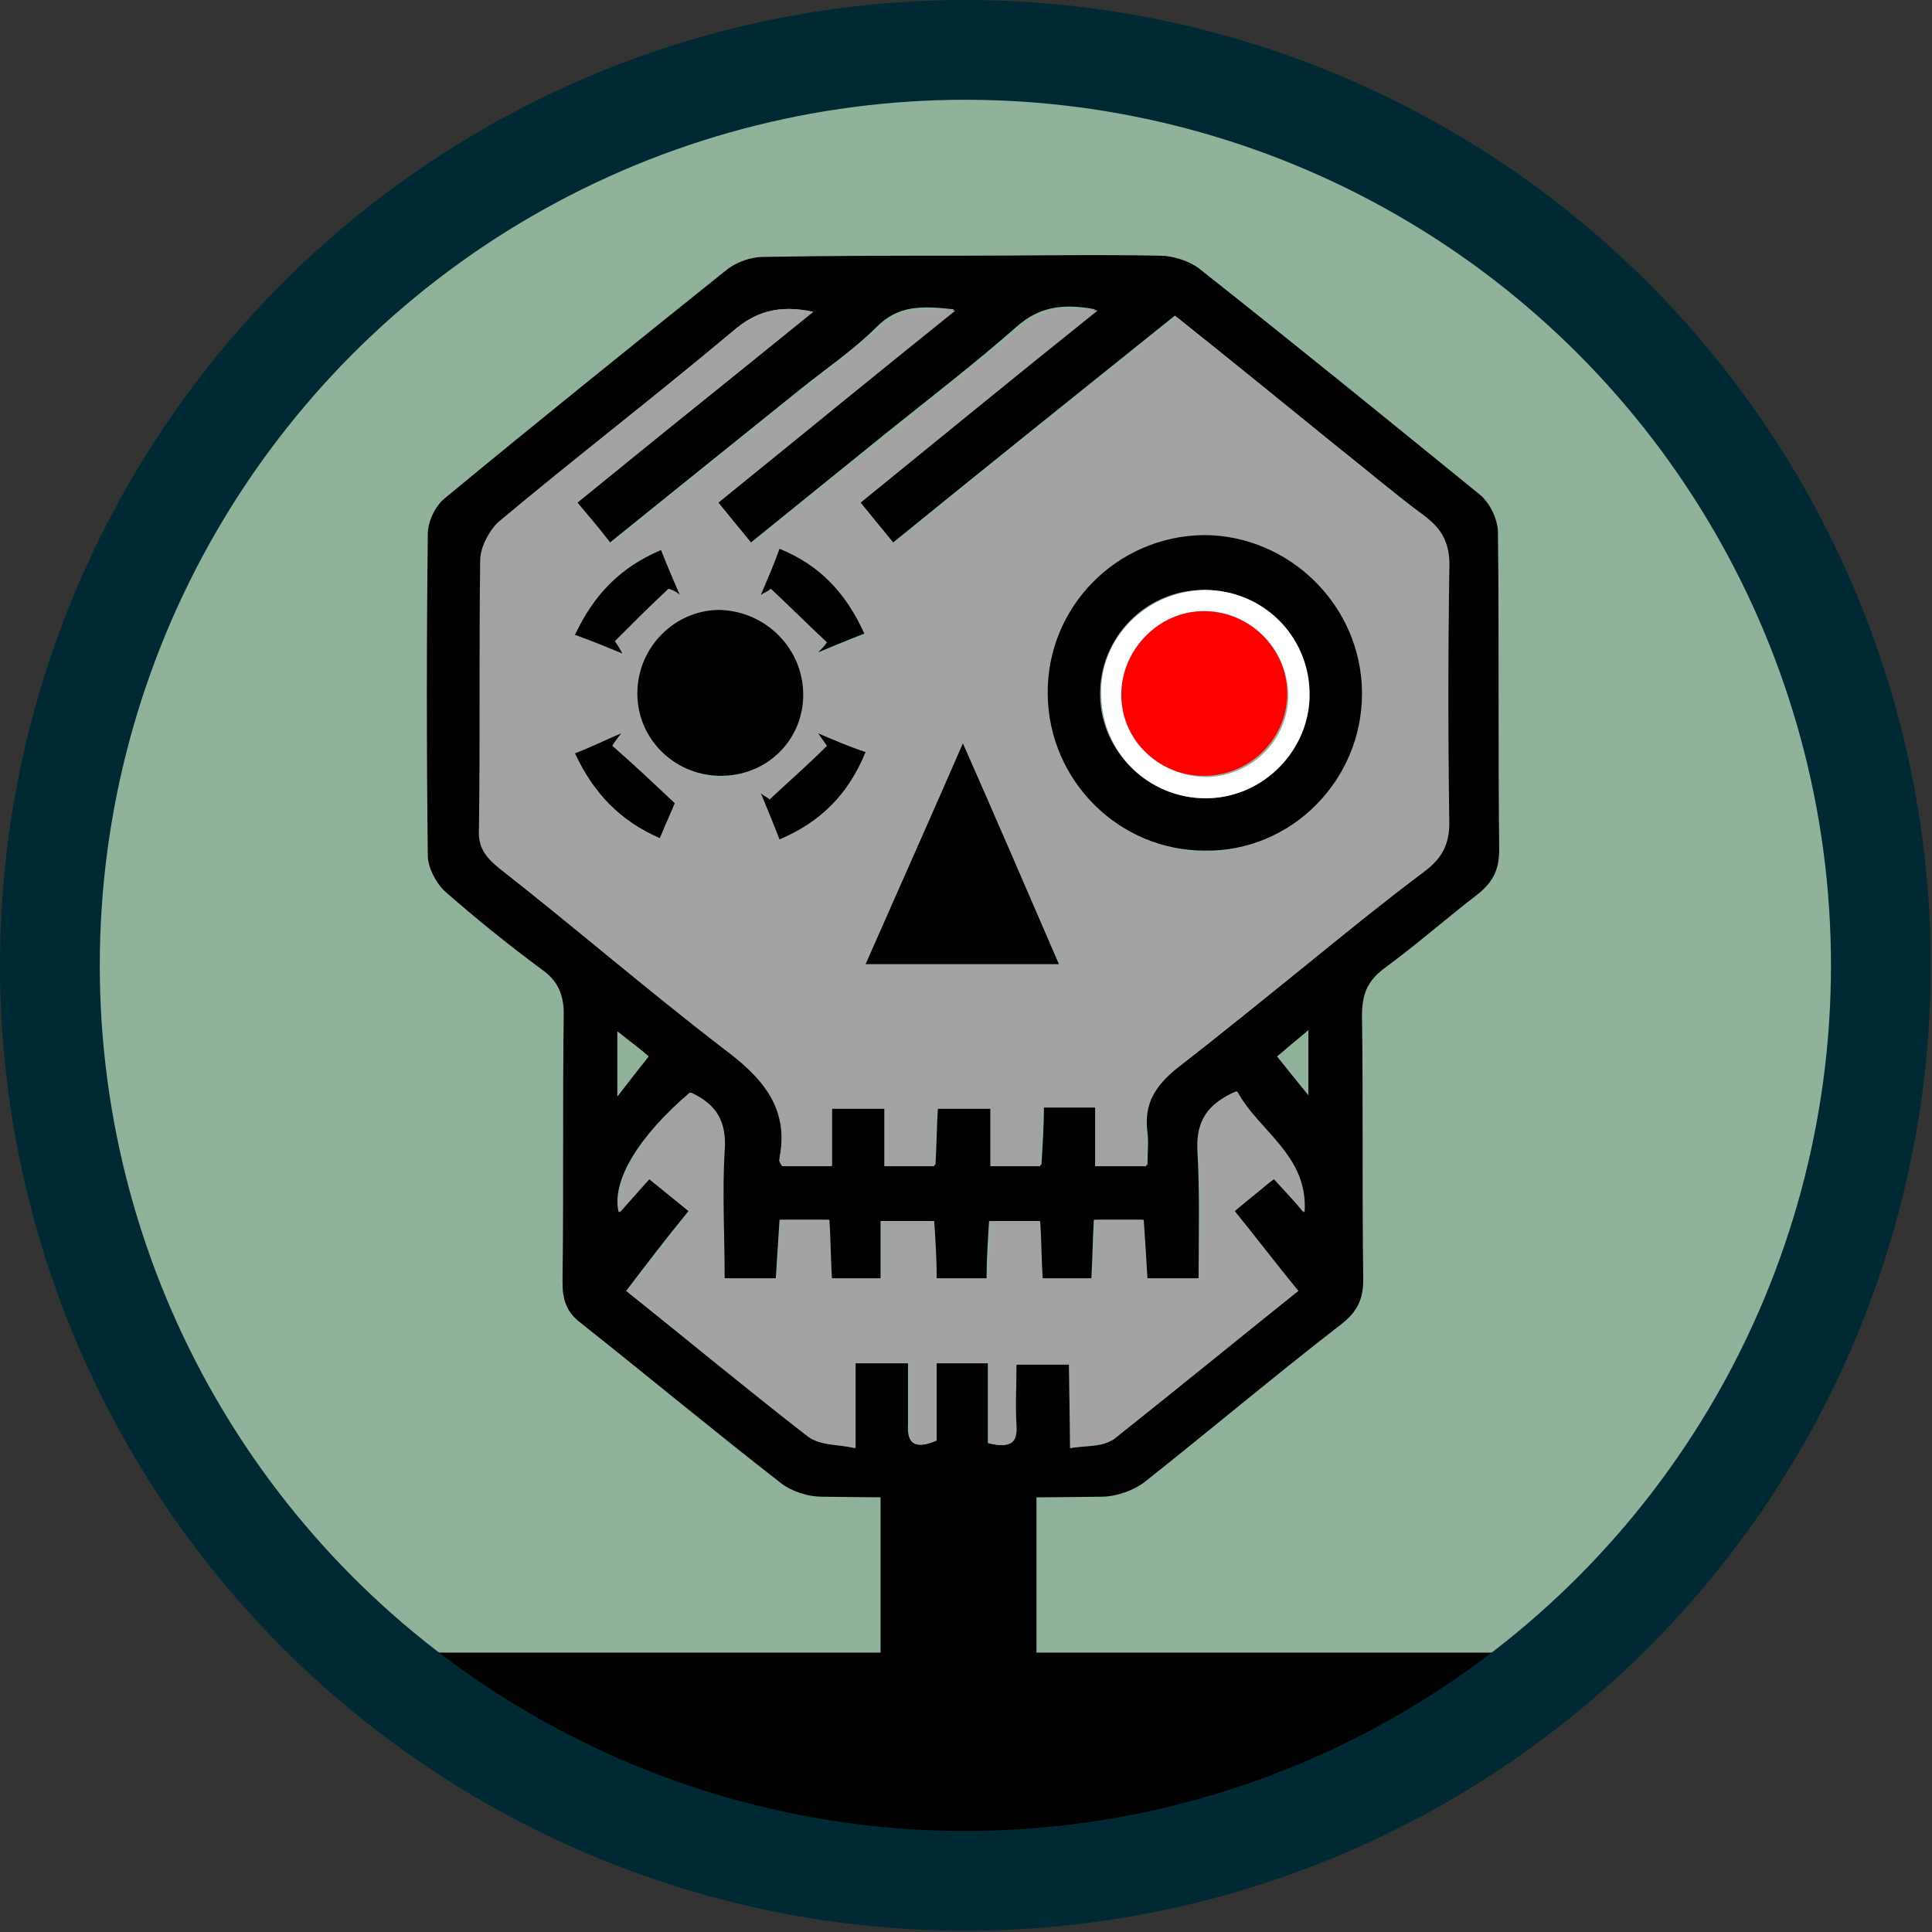 <?xml version="1.0" encoding="utf-8"?>
<!-- Generator: Adobe Illustrator 26.4.1, SVG Export Plug-In . SVG Version: 6.00 Build 0)  -->
<svg version="1.1" id="Layer_2_00000174582949556710392890000001331867355459506365_"
	 xmlns="http://www.w3.org/2000/svg" xmlns:xlink="http://www.w3.org/1999/xlink" x="0px" y="0px" viewBox="0 0 154.9 154.9"
	 style="enable-background:new 0 0 154.9 154.9;" xml:space="preserve">
<rect x="0" y="0" width="154.9" height="154.9" fill="#333333" stroke="none"/>
<style type="text/css">
	.st0{clip-path:url(#SVGID_00000157291195617455188980000008845760775940056739_);}
	.st1{fill:#36A7DC;}
	.st2{fill:#90B29A;}
	.st3{fill:#A3A3A3;}
	.st4{fill:#FFFFFF;}
	.st5{fill:#FF0000;}
	.st6{fill:#F4AC74;}
	.st7{fill:none;stroke:#002A33;stroke-width:8;stroke-miterlimit:10;}
</style>
<g id="Layer_1-2">
	<g>
		<g>
			<defs>
				<circle id="SVGID_1_" cx="78.3" cy="77.1" r="71.2"/>
			</defs>
			<clipPath id="SVGID_00000055670884411455620670000000299420677814663589_">
				<use xlink:href="#SVGID_1_"  style="overflow:visible;"/>
			</clipPath>
			<g style="clip-path:url(#SVGID_00000055670884411455620670000000299420677814663589_);">
				<path class="st1" d="M149.6,156L149.6,156c2.7,0,5.4,0,8.1,0c1.5,0,2.6-0.7,3.1-2.2c0.4-1.5-0.4-2.4-1.5-3.3
					c-0.4-0.3-0.9-0.9-1-1.4c-0.6-2.2-2.1-3.3-4.3-2.9c-0.9,0.2-1.4,0.1-2.1-0.7c-2.9-3.3-7.6-2.4-9.2,1.8c-0.2,0.4-0.7,0.9-1.1,1
					c-2.7,0.4-4.2,1.8-4.1,3.9c0.1,2.3,1.8,3.7,4.5,3.7C144.6,156.1,147.1,156,149.6,156L149.6,156z"/>
				<rect x="-1" y="2.2" class="st2" width="154.4" height="149.2"/>
				<g>
					<path d="M77.2,20.5c5.3,0,10.5-0.1,15.8,0c1,0,2.3,0.4,3.1,1c7.6,6,15.1,12.1,22.6,18.2c0.8,0.7,1.4,2,1.4,3
						c0.1,8.5,0,16.9,0.1,25.4c0,1.5-0.4,2.5-1.6,3.5c-2.6,2-5.1,4.2-7.7,6.1c-1.3,1-1.7,2.1-1.7,3.7c0.1,7.1,0,14.2,0.1,21.2
						c0,1.6-0.5,2.6-1.8,3.6c-5.3,4.1-10.4,8.4-15.7,12.6c-0.9,0.7-2.3,1.2-3.5,1.2c-7.5,0.1-14.9,0.1-22.4,0
						c-1.1,0-2.4-0.4-3.3-1.1c-5.4-4.2-10.7-8.6-16-12.8c-1.2-0.9-1.5-1.9-1.5-3.3c0.1-7.2,0-14.3,0.1-21.5c0-1.6-0.5-2.7-1.8-3.6
						c-2.7-2-5.3-4.1-7.8-6.3c-0.7-0.7-1.3-1.9-1.3-2.8c-0.1-8.6-0.1-17.2,0-25.8c0-1,0.6-2.2,1.3-2.8c7.5-6.2,15.1-12.3,22.7-18.4
						c0.8-0.6,1.9-1,2.9-1C66.6,20.5,71.9,20.5,77.2,20.5L77.2,20.5z M65.2,25c-2.8-0.6-4.7,0-6.5,1.6C52.5,31.8,46.2,36.7,40,41.9
						c-0.8,0.7-1.4,2-1.4,3c-0.1,7.2,0,14.3-0.1,21.5c0,1.5,0.5,2.3,1.6,3.2c6,4.7,11.7,9.7,17.8,14.3c3.1,2.3,5.5,4.7,4.6,8.9
						c0,0.2,0.2,0.4,0.2,0.6h4v-4.6H71v4.6h4c0.1-1.6,0.1-3.1,0.2-4.6h4.3v4.6h4c0.1-1.7,0.2-3.2,0.2-4.7h4.2v4.7h4.1
						c0-1,0.1-1.8,0-2.6c-0.3-2.3,0.6-3.7,2.4-5.2c6.7-5.2,13.2-10.6,19.8-15.9c1.3-1,1.9-2.1,1.9-3.8c-0.1-6.8-0.1-13.6,0-20.3
						c0-2-0.5-3.2-2.1-4.4c-2.3-1.7-4.5-3.6-6.8-5.4c-4.3-3.5-8.6-7-13-10.5c-7.6,6.1-15.1,12.1-22.6,18.2c-1-1.2-1.8-2.2-2.7-3.3
						c6.3-5.1,12.5-10.1,18.9-15.4c-2.6-0.5-4.5-0.2-6.3,1.4c-3.3,2.9-6.8,5.6-10.3,8.4c-3.7,3-7.3,5.9-11,8.9
						c-1-1.2-1.8-2.2-2.7-3.3c6.3-5.1,12.5-10.1,19-15.4c-2.7-0.3-4.5-0.3-6.2,1.4c-1.8,1.8-4,3.3-6,4.9
						c-5.1,4.1-10.2,8.2-15.4,12.4c-0.9-1.1-1.7-2.1-2.7-3.3C52.6,35.2,58.8,30.2,65.2,25L65.2,25z M85.8,116.1
						c1.4-0.2,2.7-0.1,3.4-0.7c5-3.9,9.9-7.9,14.8-11.9c-1.8-2.2-3.4-4.3-5.1-6.4c1.2-0.9,2.2-1.7,3.2-2.6c0.9,1,1.7,1.8,2.4,2.7
						c0.2-4.6-3.7-6.4-5.4-9.7c-2.3,1-3.2,2.4-3.1,4.7c0.2,3.4,0.1,6.8,0.1,10.3h-4.2c-0.1-1.7-0.2-3.2-0.3-4.7h-3.9
						c-0.1,1.6-0.1,3.1-0.2,4.7h-4c-0.1-1.6-0.1-3.1-0.2-4.6h-4c-0.1,1.6-0.2,3.1-0.2,4.6h-4.1c-0.1-1.6-0.2-3.1-0.2-4.6h-4.2v4.6
						h-4c-0.1-1.7-0.2-3.2-0.2-4.7h-3.9c-0.1,1.6-0.2,3.2-0.3,4.7h-4.2c0-3.5-0.2-6.9,0-10.2c0.2-2.3-0.7-3.7-2.7-4.7
						c-4.1,3.5-6.3,7.1-5.7,9.6c0.8-0.9,1.6-1.8,2.4-2.7c1.1,0.9,2.1,1.7,3.2,2.6c-1.8,2.2-3.4,4.3-5,6.4c5,4,9.7,7.9,14.6,11.7
						c0.8,0.6,2.2,0.5,3.7,0.9v-6.8h4.3c0,1.7,0,3.3,0,4.9c-0.1,1.6,0.6,2,2.2,1.3v-6.2h4.2v6.4c1.6,0.4,2.2,0.1,2.2-1.4
						c-0.1-1.6,0-3.3,0-4.9h4.3L85.8,116.1L85.8,116.1z M49.5,82.7v5.2c1-1.3,1.7-2.2,2.5-3.2C51.2,84,50.5,83.5,49.5,82.7z
						 M104.9,82.6c-1,0.9-1.7,1.5-2.5,2.1c0.8,1,1.5,1.8,2.5,3.1V82.6z"/>
					<path class="st3" d="M65.2,25c-6.5,5.2-12.6,10.2-18.9,15.3c1,1.2,1.8,2.1,2.7,3.3c5.2-4.2,10.3-8.3,15.4-12.4
						c2-1.6,4.2-3.1,6-4.9c1.7-1.6,3.6-1.6,6.2-1.4c-6.6,5.3-12.7,10.3-19,15.4c0.9,1.1,1.7,2.1,2.7,3.3c3.7-3,7.4-6,11.1-8.9
						c3.4-2.8,6.9-5.5,10.3-8.4c1.8-1.6,3.7-1.8,6.3-1.4c-6.5,5.2-12.6,10.2-19,15.4c0.9,1.1,1.7,2.1,2.7,3.3
						c7.5-6.1,15-12.1,22.6-18.2c4.3,3.5,8.7,7,13,10.5c2.2,1.8,4.4,3.8,6.8,5.4c1.6,1.1,2.2,2.4,2.1,4.4c-0.1,6.8-0.1,13.6,0,20.3
						c0,1.7-0.6,2.8-1.9,3.8C107.4,75,101,80.5,94.3,85.7c-1.8,1.4-2.7,2.9-2.4,5.2c0.1,0.8,0,1.6,0,2.6h-4.1v-4.7h-4.2
						c-0.1,1.5-0.2,3.1-0.2,4.7h-4v-4.6h-4.3c-0.1,1.6-0.1,3-0.2,4.6h-4v-4.6h-4.2v4.6h-4c-0.1-0.2-0.3-0.4-0.2-0.6
						c0.8-4.2-1.5-6.6-4.6-8.9C51.8,79.3,46,74.3,40,69.6c-1.1-0.9-1.7-1.7-1.6-3.2c0.1-7.2,0-14.3,0.1-21.5c0-1,0.7-2.3,1.4-3
						c6.2-5.2,12.6-10.1,18.8-15.3C60.6,25,62.4,24.4,65.2,25L65.2,25z M109.2,55.6c0-7-5.8-12.7-12.7-12.6
						c-7,0.1-12.6,5.8-12.5,12.8c0.1,6.9,5.7,12.4,12.6,12.5C103.6,68.3,109.2,62.6,109.2,55.6L109.2,55.6z M85,77.3
						c-2.6-5.9-5.1-11.5-7.8-17.7c-2.7,6.2-5.2,11.8-7.8,17.7H85z M64.4,55.7c0-3.7-3-6.7-6.6-6.7c-3.7,0-6.7,3-6.6,6.7
						c0,3.6,2.9,6.5,6.5,6.6C61.3,62.3,64.4,59.4,64.4,55.7L64.4,55.7z M54.2,64.4c-1.9-1.8-3.5-3.2-5-4.6c0.2-0.3,0.5-0.6,0.7-1
						c-1.2,0.5-2.4,1-3.7,1.6c1.5,3.2,3.6,5.4,6.8,6.8C53.5,66,53.9,64.9,54.2,64.4L54.2,64.4z M62.5,67.3c3.3-1.5,5.5-3.6,6.9-6.8
						c-1.4-0.6-2.6-1.1-3.8-1.5l0.7,1c-1.5,1.4-3.1,2.8-4.6,4.3c-0.2-0.2-0.5-0.3-0.7-0.5C61.5,64.8,62,66,62.5,67.3z M53.6,47.2
						c0.3,0.1,0.6,0.2,0.9,0.4c-0.5-1.2-1-2.3-1.5-3.6c-3.3,1.4-5.4,3.6-6.9,6.8c1.4,0.5,2.6,1,3.8,1.5c-0.2-0.3-0.4-0.6-0.6-1
						C50.7,50,52.2,48.6,53.6,47.2L53.6,47.2z M66.4,51.5c-0.2,0.3-0.4,0.6-0.7,0.9c1.2-0.5,2.4-1,3.7-1.5c-1.5-3.2-3.6-5.4-6.8-6.8
						c-0.6,1.3-1.1,2.5-1.5,3.7c0.2-0.2,0.5-0.3,0.8-0.5C63.4,48.6,64.9,50.1,66.4,51.5L66.4,51.5z"/>
					<path class="st3" d="M85.8,116.1v-6.7h-4.3c0,1.6-0.1,3.2,0,4.9c0.1,1.5-0.6,1.8-2.2,1.4v-6.4h-4.2v6.2
						c-1.6,0.7-2.3,0.3-2.2-1.3c0.1-1.6,0-3.2,0-4.9h-4.3v6.8c-1.5-0.3-2.9-0.2-3.7-0.9c-4.9-3.8-9.6-7.7-14.6-11.7
						c1.7-2.1,3.3-4.2,5-6.4c-1-0.8-2-1.7-3.2-2.6c-0.8,0.9-1.6,1.8-2.4,2.7c-0.6-2.4,1.6-6,5.7-9.6c2,0.9,2.9,2.3,2.7,4.7
						c-0.2,3.3,0,6.7,0,10.2h4.2c0.1-1.5,0.2-3,0.3-4.7h3.9c0.1,1.5,0.1,3,0.2,4.7h4v-4.6h4.2c0.1,1.5,0.2,3,0.2,4.6h4.1
						c0.1-1.5,0.2-3,0.2-4.6h4c0.1,1.5,0.1,3,0.2,4.6h4c0.1-1.6,0.1-3.1,0.2-4.7h3.9c0.1,1.5,0.2,3,0.3,4.7h4.2
						c0-3.5,0.2-6.9-0.1-10.3c-0.2-2.3,0.7-3.7,3.1-4.7c1.7,3.2,5.7,5.1,5.4,9.7c-0.8-0.9-1.6-1.7-2.4-2.7c-1.1,0.8-2,1.6-3.2,2.6
						c1.7,2.1,3.3,4.2,5.1,6.4c-5,4-9.9,8-14.8,11.9C88.5,115.9,87.2,115.8,85.8,116.1L85.8,116.1z"/>
					<path class="st2" d="M49.5,82.7c1,0.8,1.7,1.3,2.5,2c-0.8,1-1.5,1.9-2.5,3.2V82.7z"/>
					<path class="st2" d="M104.9,82.6v5.2c-1-1.2-1.7-2.1-2.5-3.1C103.1,84.1,103.8,83.5,104.9,82.6z"/>
					<path d="M109.2,55.6c0,7-5.7,12.7-12.6,12.6c-6.9,0-12.5-5.6-12.6-12.5c-0.1-7,5.5-12.7,12.5-12.8
						C103.4,42.9,109.2,48.6,109.2,55.6L109.2,55.6z M96.5,47.3c-4.7,0-8.4,3.9-8.3,8.5c0.1,4.5,3.9,8.2,8.4,8.2
						c4.7,0,8.4-3.9,8.3-8.5C104.9,50.9,101.1,47.3,96.5,47.3z"/>
					<path d="M84.9,77.3H69.4c2.6-5.9,5.1-11.5,7.8-17.7C79.9,65.7,82.3,71.3,84.9,77.3z"/>
					<path d="M64.4,55.7c0,3.7-3,6.6-6.8,6.5c-3.6-0.1-6.5-3-6.5-6.6c0-3.7,3-6.7,6.6-6.7C61.4,49,64.4,52,64.4,55.7L64.4,55.7z"/>
					<path d="M54.1,64.4c-0.2,0.5-0.7,1.6-1.2,2.8c-3.2-1.4-5.3-3.6-6.8-6.8c1.3-0.5,2.5-1.1,3.7-1.6c-0.2,0.3-0.5,0.6-0.7,1
						C50.7,61.2,52.2,62.6,54.1,64.4L54.1,64.4z"/>
					<path d="M62.5,67.3c-0.5-1.3-1-2.5-1.5-3.7c0.2,0.2,0.5,0.3,0.7,0.5c1.5-1.4,3.1-2.8,4.6-4.3l-0.7-1c1.2,0.5,2.3,1,3.8,1.5
						C68,63.7,65.8,65.9,62.5,67.3z"/>
					<path d="M53.6,47.2c-1.5,1.4-2.9,2.8-4.3,4.2c0.2,0.3,0.4,0.6,0.6,1c-1.2-0.5-2.4-1-3.8-1.5c1.5-3.2,3.6-5.4,6.9-6.8
						c0.5,1.3,1,2.4,1.5,3.6C54.2,47.4,53.9,47.3,53.6,47.2L53.6,47.2z"/>
					<path d="M66.3,51.5c-1.5-1.4-3-2.9-4.5-4.3c-0.2,0.2-0.5,0.3-0.8,0.5c0.5-1.2,1-2.3,1.5-3.7c3.2,1.3,5.3,3.5,6.8,6.8
						c-1.3,0.5-2.5,1-3.7,1.5C65.9,52,66.1,51.8,66.3,51.5L66.3,51.5z"/>
					<path class="st4" d="M96.6,47.3c4.6,0,8.3,3.6,8.4,8.2c0.1,4.6-3.7,8.5-8.3,8.5c-4.6,0-8.3-3.6-8.4-8.2
						C88.1,51.2,91.9,47.4,96.6,47.3z M96.6,49c-3.7,0-6.6,3.1-6.6,6.8c0.1,3.7,3.1,6.5,6.8,6.5c3.6-0.1,6.5-3,6.5-6.6
						C103.2,52,100.2,49,96.6,49L96.6,49z"/>
					<path class="st5" d="M96.5,49c3.7,0,6.7,3,6.7,6.6c0,3.6-2.9,6.5-6.5,6.6c-3.7,0.1-6.8-2.8-6.8-6.5C89.9,52.1,92.9,49,96.5,49
						L96.5,49z"/>
				</g>
				<rect x="70.6" y="118.3" width="12.5" height="17"/>
				<rect x="29.1" y="132.5" width="97" height="22.4"/>
				<path class="st6" d="M11.9,117.5c-0.2-0.1-0.5-0.3-0.8-0.4c0.3-0.1,0.6-0.2,0.8-0.3C11.9,117,11.9,117.3,11.9,117.5L11.9,117.5z
					"/>
			</g>
		</g>
		<circle class="st7" cx="77.4" cy="77.4" r="73.4"/>
	</g>
</g>
</svg>
